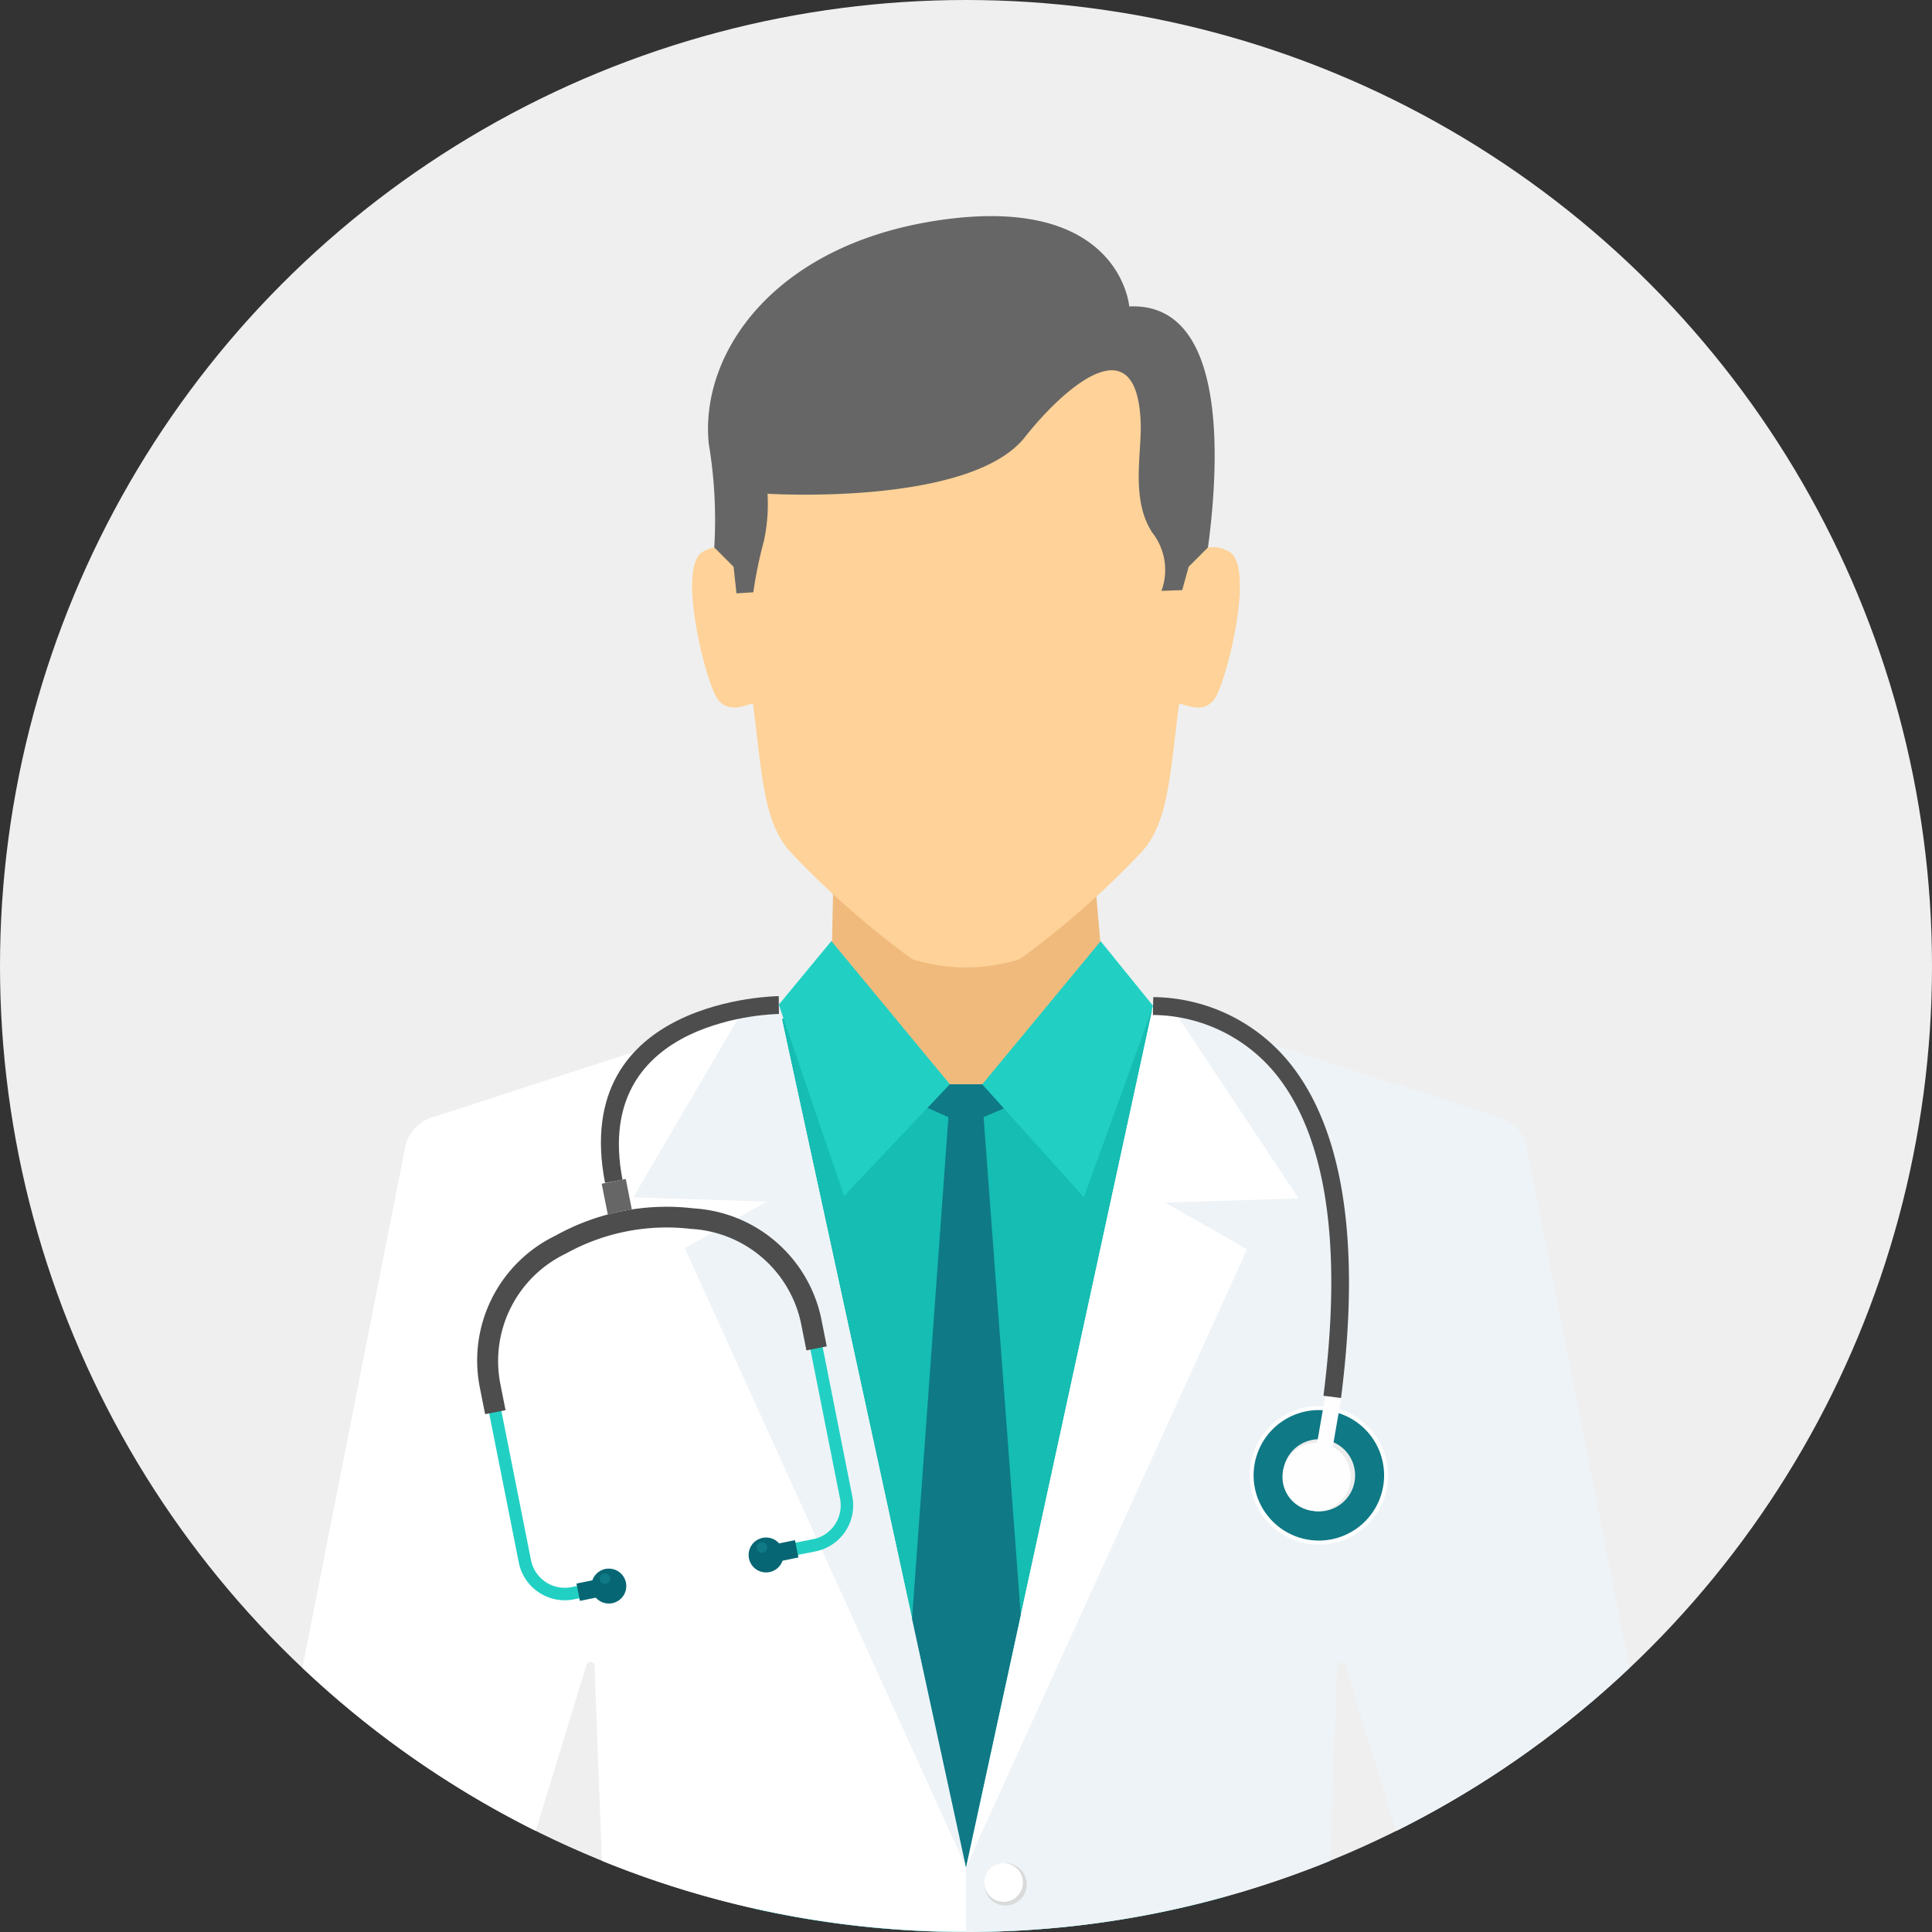 <svg xmlns="http://www.w3.org/2000/svg" width="60" height="60" viewBox="0 0 60 60">
  <rect x="0" y="0" width="60" height="60" fill="#333333" stroke="none"/>
  <g id="doctor_1_" data-name="doctor (1)" transform="translate(-0.002)">
    <circle id="Ellipse_5" data-name="Ellipse 5" cx="30" cy="30" r="30" transform="translate(0.002 0)" fill="#efefef"/>
    <path id="Path_61" data-name="Path 61" d="M219.8,249.429h8.362l.046.572-4.086,6.195-4.39-6.256.068-.51Z" transform="translate(-193.981 -220.199)" fill="#b3b3b3"/>
    <path id="Path_62" data-name="Path 62" d="M175.571,234.8l-.072,3.494-5.929,3.242v11.883h19.959V241.532l-5.51-3.425-.3-3.494-8.146.182h0Z" transform="translate(-149.697 -207.12)" fill="#f0ba7d"/>
    <path id="Path_63" data-name="Path 63" d="M185.068,82.954a.908.908,0,0,0-1.253-.377c-.913.37.041,4.061.39,4.576s.91.188,1.114.167c.291,2.2.317,3.717,1.2,4.645a27.338,27.338,0,0,0,3.75,3.293,5.61,5.61,0,0,0,3.336,0,27.309,27.309,0,0,0,3.75-3.293c.881-.928.907-2.444,1.2-4.645.2.021.766.347,1.114-.167s1.3-4.206.39-4.576a.907.907,0,0,0-1.253.377,7.915,7.915,0,0,0-.7-5.751c-1.1-1.955-3.606-2.97-6.166-3.044-2.56.074-5.067,1.089-6.166,3.044a7.915,7.915,0,0,0-.7,5.751Z" transform="translate(-161.934 -65.468)" fill="#fed298"/>
    <path id="Path_64" data-name="Path 64" d="M151.492,262.775l1.42-.559,1.144-1.028,4.04,3.064H159.1l4.041-3.068,2.563,1.591,4.454,7.572-3.528,19.14a30.177,30.177,0,0,1-14.64.359l-6.323-18.893,5.822-8.177Z" transform="translate(-128.597 -230.576)" fill="#15bdb2"/>
    <g id="Group_36" data-name="Group 36" transform="translate(24.188 29.23)">
      <path id="Path_65" data-name="Path 65" d="M265.6,251.44l-1.631-2.011-3.678,4.445,3.157,3.507Z" transform="translate(-253.973 -249.429)" fill="#21d0c3"/>
      <path id="Path_66" data-name="Path 66" d="M206.384,251.4l1.633-1.976,3.678,4.445-3.282,3.471Z" transform="translate(-206.384 -249.429)" fill="#21d0c3"/>
    </g>
    <path id="Path_67" data-name="Path 67" d="M94.94,266.289,84.13,269.8a1.22,1.22,0,0,0-.805.97l-3.179,16.108a30.068,30.068,0,0,0,7.244,5.064l1.58-5.157a.127.127,0,0,1,.248.03l.228,6.057a29.9,29.9,0,0,0,11.309,2.207v-2.011L94.94,266.289Z" transform="translate(-70.752 -235.083)" fill="#fff"/>
    <g id="Group_37" data-name="Group 37" transform="translate(19.67 31.206)">
      <path id="Path_68" data-name="Path 68" d="M172.349,266.289l-1.238.38-3.28,5.6,4.141.13-2.542,1.447,8.734,19.229-5.814-26.783Z" transform="translate(-167.831 -266.289)" fill="#eef3f7"/>
      <path id="Path_69" data-name="Path 69" d="M261.811,266.591l10.813,3.48a1.217,1.217,0,0,1,.8.97l3.179,16.109a30.08,30.08,0,0,1-7.244,5.064l-1.581-5.158a.126.126,0,0,0-.247.03l-.228,6.057A29.9,29.9,0,0,1,256,295.35h0v-2.011l5.811-26.747Z" transform="translate(-245.668 -266.556)" fill="#eef3f7"/>
    </g>
    <path id="Path_70" data-name="Path 70" d="M261.811,266.591l.687.209,3.831,5.768-4.141.13,2.542,1.448L256,293.339l5.811-26.747h0Z" transform="translate(-225.998 -235.35)" fill="#fff"/>
    <path id="Path_71" data-name="Path 71" d="M261.482,493.762a.658.658,0,1,0,.66.658A.659.659,0,0,0,261.482,493.762Z" transform="translate(-230.255 -435.899)" fill="#d9dada"/>
    <path id="Path_72" data-name="Path 72" d="M201.743,68.929l.636-.022.2-.726.6-.6c.4-2.98.512-7.618-2.445-7.484,0,0-.267-3.382-5.6-2.719s-7.746,4.107-7.459,6.981a14.312,14.312,0,0,1,.171,3.222l.6.6.09.826.523-.033a13.3,13.3,0,0,1,.328-1.591,5.384,5.384,0,0,0,.113-1.47s6.3.4,8-1.765c1.052-1.338,3.467-3.656,3.589-.446.036.952-.318,2.379.359,3.417a1.88,1.88,0,0,1,.287,1.81h0Z" transform="translate(-165.662 -50.58)" fill="#666"/>
    <path id="Path_73" data-name="Path 73" d="M243.384,311.675l1.7-7.84L243.93,288.38l.631-.269-.674-.749H242.88l-.691.732.649.287-1.129,15.58,1.675,7.715Z" transform="translate(-213.382 -253.687)" fill="#0f7986"/>
    <path id="Path_74" data-name="Path 74" d="M261.423,493.762a.6.6,0,1,0,.6.6A.6.6,0,0,0,261.423,493.762Z" transform="translate(-230.254 -435.899)" fill="#fff"/>
    <path id="Path_75" data-name="Path 75" d="M332.943,376.888a2.151,2.151,0,1,1,2.486-1.754,2.151,2.151,0,0,1-2.486,1.754Z" transform="translate(-292.348 -328.95)" fill="#fefefe"/>
    <path id="Path_76" data-name="Path 76" d="M333.909,377.707a2.026,2.026,0,1,1,2.341-1.652,2.026,2.026,0,0,1-2.341,1.652Z" transform="translate(-293.293 -329.893)" fill="#0f7986"/>
    <path id="Path_77" data-name="Path 77" d="M340.881,383.636a1.121,1.121,0,1,1,1.3-.914,1.121,1.121,0,0,1-1.3.914Z" transform="translate(-300.111 -336.714)" fill="#ebecec"/>
    <path id="Path_78" data-name="Path 78" d="M349.015,371.021l.493.085.265-1.534-.492-.085Z" transform="translate(-308.113 -326.187)" fill="#fefefe"/>
    <path id="Path_79" data-name="Path 79" d="M136.949,331.637l.923-.183a1.457,1.457,0,0,0,1.143-1.709l-1.086-5.469a4.192,4.192,0,0,0-3.869-3.349,6.96,6.96,0,0,0-4.2.833,4.186,4.186,0,0,0-2.288,4.572l1.086,5.469a1.451,1.451,0,0,0,.619.924h0a1.448,1.448,0,0,0,1.09.219l.923-.183-.076-.38-.923.183a1.064,1.064,0,0,1-.8-.16h0a1.065,1.065,0,0,1-.454-.677l-1.086-5.469a3.817,3.817,0,0,1,2.1-4.161,6.564,6.564,0,0,1,3.962-.786,3.823,3.823,0,0,1,3.536,3.042l1.086,5.469a1.069,1.069,0,0,1-.838,1.253l-.923.183.075.38h0Z" transform="translate(-112.544 -283.274)" fill="#21d0c3"/>
    <path id="Path_80" data-name="Path 80" d="M137.249,324.117l-.166-.835a4.316,4.316,0,0,0-3.98-3.452,7.088,7.088,0,0,0-4.279.848,4.309,4.309,0,0,0-2.351,4.71l.166.835.634-.126-.166-.835a3.7,3.7,0,0,1,2.035-4.024,6.444,6.444,0,0,1,3.883-.77,3.7,3.7,0,0,1,3.426,2.939l.166.835.634-.126Z" transform="translate(-111.571 -282.304)" fill="#4d4d4d"/>
    <g id="Group_38" data-name="Group 38" transform="translate(17.908 47.747)">
      <path id="Path_81" data-name="Path 81" d="M152.9,416.7l.494-.1a.542.542,0,1,0-.107-.538l-.493.1.107.538Z" transform="translate(-152.797 -414.73)" fill="#076673"/>
      <path id="Path_82" data-name="Path 82" d="M199.929,408.06l-.493.1a.542.542,0,1,1-.107-.538l.493-.1Z" transform="translate(-193.039 -407.438)" fill="#076673"/>
    </g>
    <path id="Path_83" data-name="Path 83" d="M160.4,313.385l-.188-.949-.374.074-.374.074.19.958q.214-.062.433-.106C160.192,313.416,160.3,313.4,160.4,313.385Z" transform="translate(-140.776 -275.822)" fill="#666"/>
    <g id="Group_39" data-name="Group 39" transform="translate(18.622 47.892)">
      <path id="Path_84" data-name="Path 84" d="M159.09,417.28a.164.164,0,1,0-.193-.129.164.164,0,0,0,.193.129Z" transform="translate(-158.894 -415.985)" fill="#0f7986"/>
      <path id="Path_85" data-name="Path 85" d="M200.741,409a.164.164,0,1,0-.193-.129A.164.164,0,0,0,200.741,409Z" transform="translate(-195.664 -408.673)" fill="#0f7986"/>
    </g>
    <path id="Path_86" data-name="Path 86" d="M340.75,384.459a1.06,1.06,0,1,1,1.225-.865,1.06,1.06,0,0,1-1.225.865Z" transform="translate(-300.04 -337.547)" fill="#fefefe"/>
    <g id="Group_40" data-name="Group 40" transform="translate(18.665 30.94)">
      <path id="Path_87" data-name="Path 87" d="M164.784,264.571c-.017,0-5.843.049-4.859,5.146l-.542.1c-1.109-5.747,5.376-5.8,5.394-5.8Z" transform="translate(-159.256 -264.021)" fill="#4d4d4d"/>
      <path id="Path_88" data-name="Path 88" d="M305.549,264.243a5.515,5.515,0,0,1,4.2,2.005c1.384,1.684,2.354,4.776,1.629,10.445l-.546-.069c.7-5.487-.205-8.441-1.508-10.026a4.974,4.974,0,0,0-3.79-1.8l.013-.55Z" transform="translate(-288.394 -264.217)" fill="#4d4d4d"/>
    </g>
  </g>
</svg>
